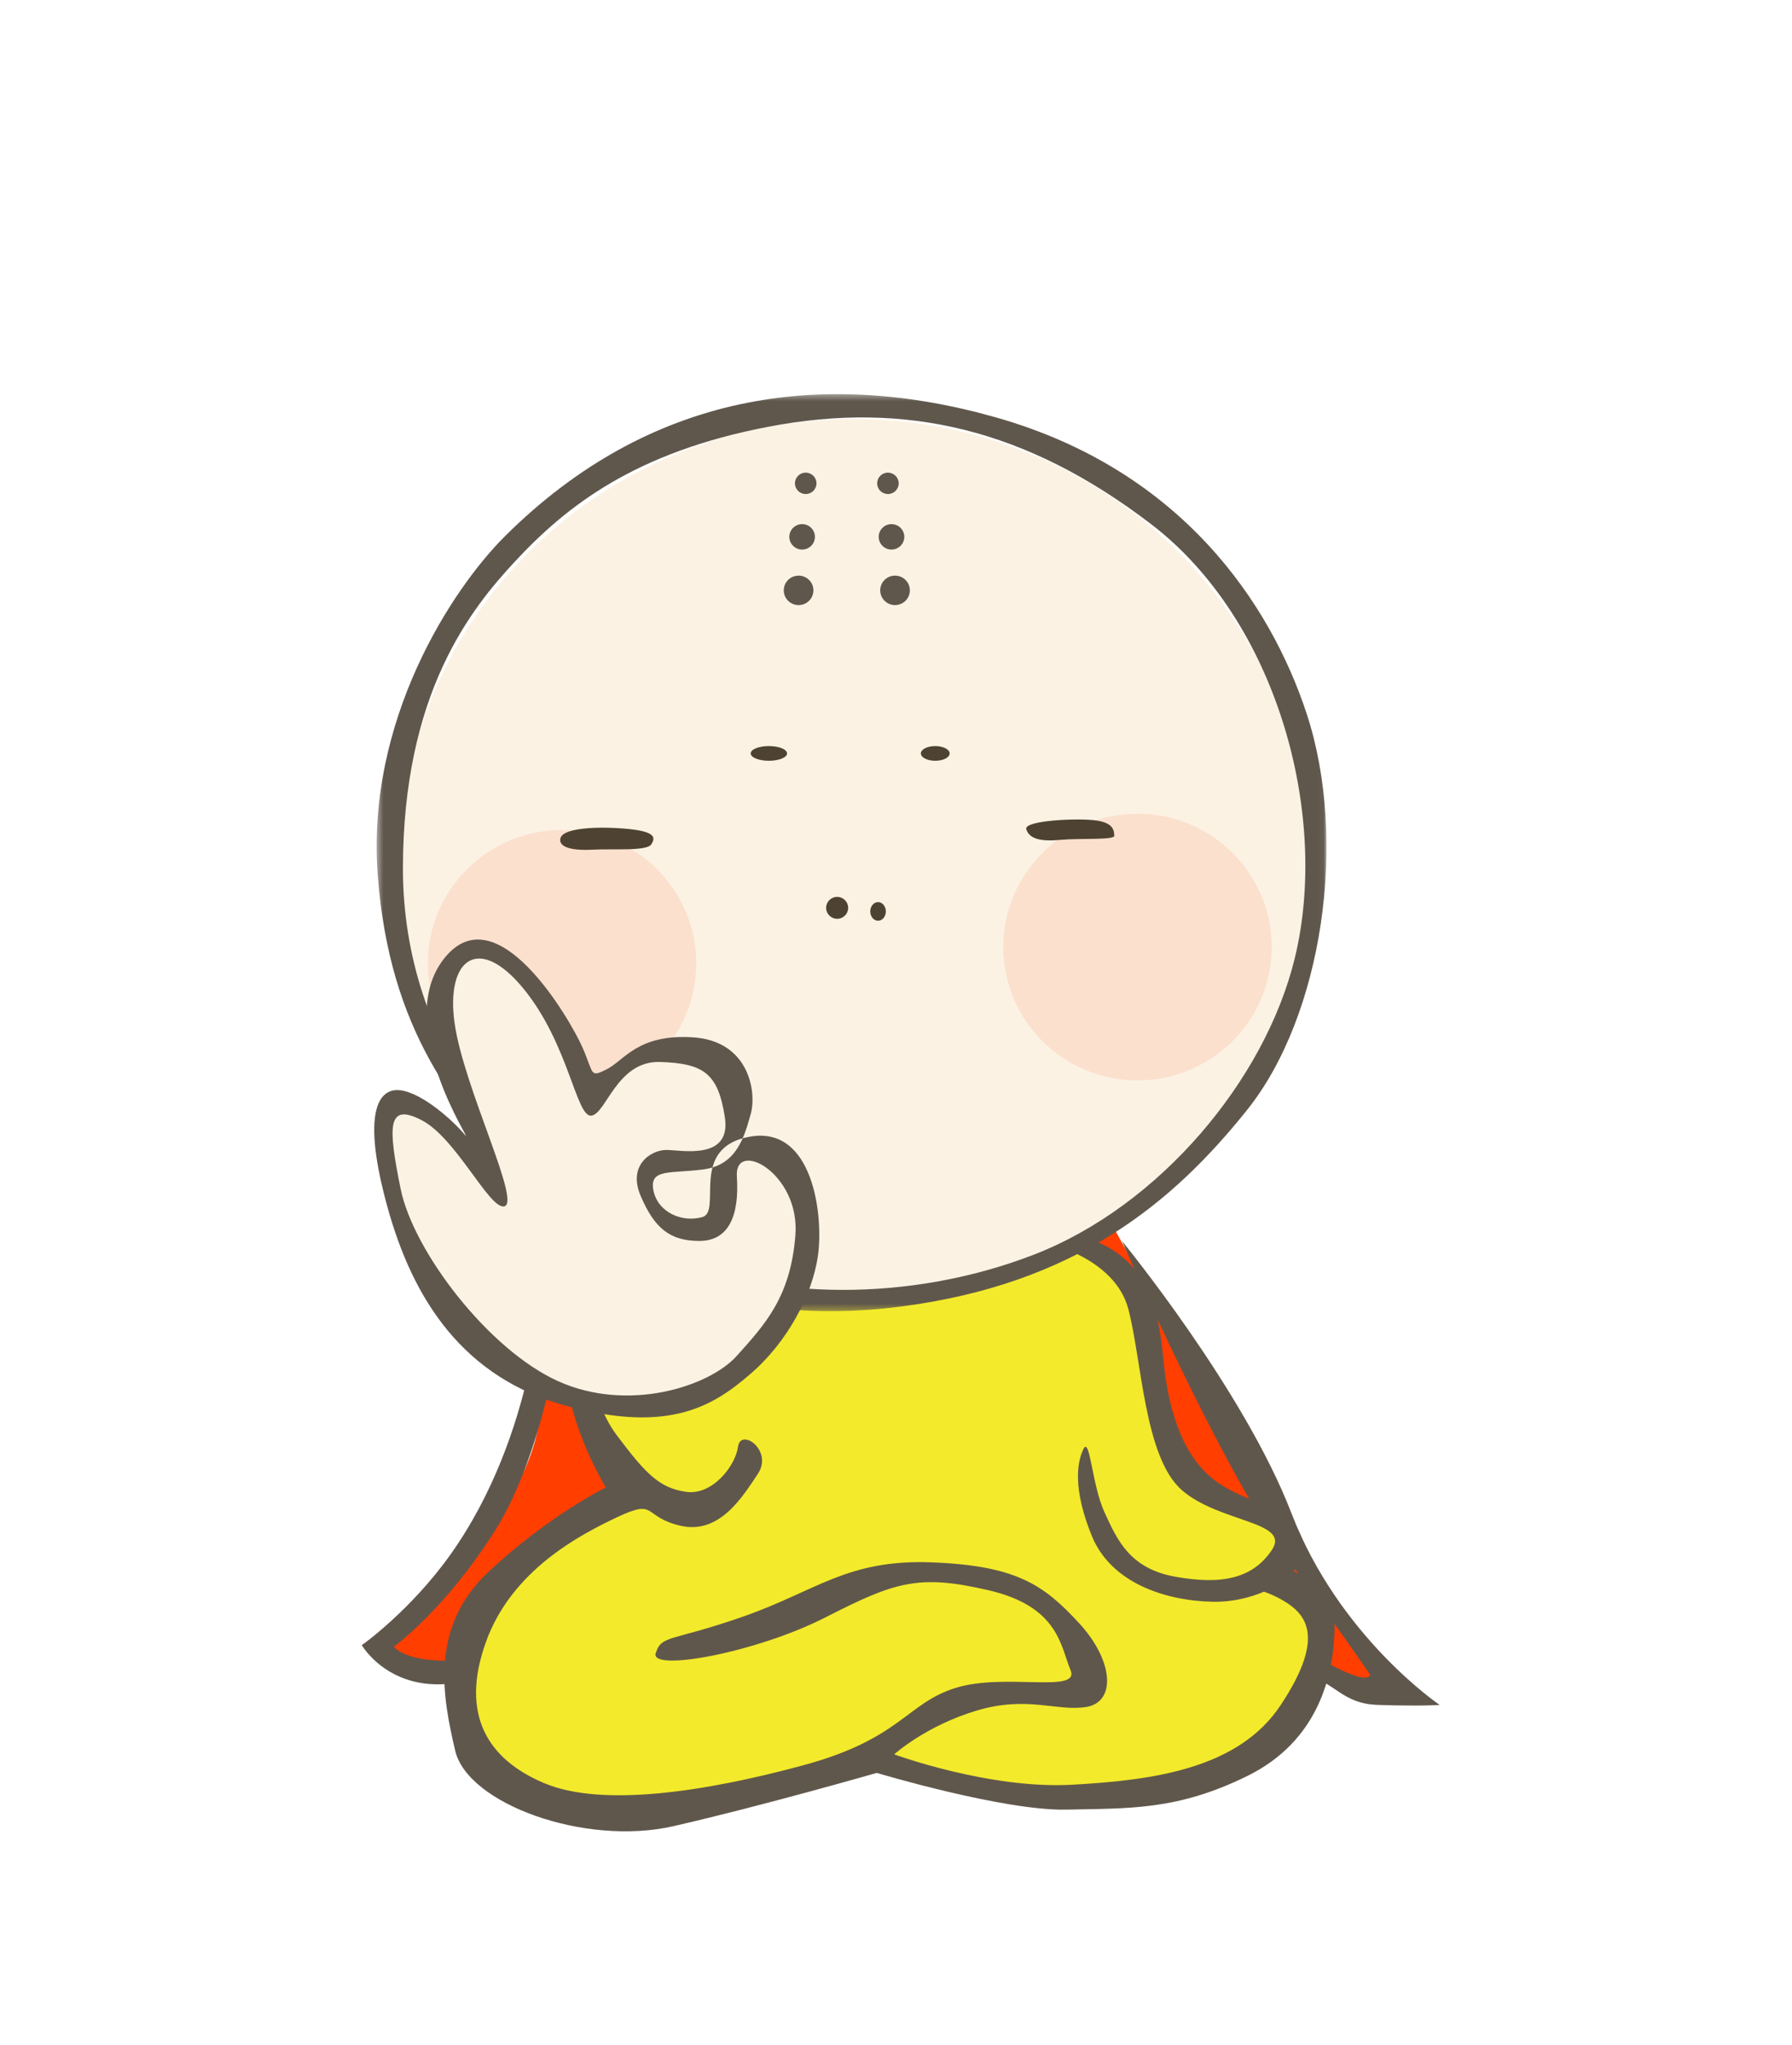 <?xml version="1.0" encoding="UTF-8" standalone="no"?>
<svg width="284px" height="324px" viewBox="0 0 284 324" version="1.1" xmlns="http://www.w3.org/2000/svg" xmlns:xlink="http://www.w3.org/1999/xlink">
    <!-- Generator: Sketch 41 (35326) - http://www.bohemiancoding.com/sketch -->
    <title>Group 52</title>
    <desc>Created with Sketch.</desc>
    <defs>
        <polygon id="path-1" points="150.963 1.365 0.428 1.365 0.428 146.647 150.963 146.647 150.963 1.365"></polygon>
    </defs>
    <g id="LANDING" stroke="none" stroke-width="1" fill="none" fill-rule="evenodd">
        <g id="Group-52">
            <rect id="Rectangle-4" fill="#FFFFFF" x="0" y="0" width="284" height="324"></rect>
            <g id="Page-1" transform="translate(55.722, 60.2)">
                <g id="Group-38" transform="translate(0, 0.88)">
                    <g id="Group-51" transform="translate(0, 126.164)">
                        <path d="M117.245,0.829 C117.245,0.829 140.44,43.087 147.657,55.622 C154.876,68.155 166.231,81.005 166.231,81.005 C166.231,81.005 151.587,75.312 140.822,76.578 C130.058,77.843 131.672,78.905 131.672,78.905 L42.218,78.685 C42.218,78.685 24.544,79.783 16.798,79.345 C9.05,78.907 1.62,73.403 1.62,73.403 C1.62,73.403 25.428,57.688 29.381,39.811 C33.333,21.931 34.816,14.303 34.816,14.303 L117.245,0.829 Z" id="Fill-1" fill="#FF3E00"></path>
                        <path d="M122.091,9.367 C122.091,9.367 141.42,32.915 148.951,52.499 C156.485,72.083 172.436,82.866 172.436,82.866 C172.436,82.866 169.777,83.087 162.687,82.866 C155.599,82.646 155.82,77.585 146.957,77.585 C138.096,77.585 129.955,82.963 129.955,82.963 L131.671,78.905 C131.671,78.905 136.989,73.183 144.298,73.403 C151.61,73.623 154.886,76.925 159.207,78.292 C161.328,78.964 161.423,78.072 161.423,78.072 C161.423,78.072 155.081,68.82 148.508,59.981 C137.875,45.679 122.091,9.367 122.091,9.367" id="Fill-4" fill="#60574C"></path>
                        <path d="M30.124,15.81 C30.124,15.81 29.38,39.809 15.624,59.101 C9.307,67.958 1.62,73.404 1.62,73.404 C1.62,73.404 6.051,81.106 16.798,79.346 C27.542,77.585 43.715,82.963 43.715,82.963 L42.218,78.685 C42.218,78.685 28.207,74.724 22.667,75.384 C17.13,76.044 13.142,76.044 10.261,75.384 C7.381,74.724 6.716,73.624 6.716,73.624 C6.716,73.624 14.693,67.904 22.667,55.36 C30.644,42.818 33.332,21.931 33.332,21.931 L30.124,15.81 Z" id="Fill-7" fill="#60574C"></path>
                    </g>
                    <path d="M110.349,133.907 C110.349,133.907 122.633,137.825 125.007,144.984 C127.379,152.146 127.743,167.104 132.102,172.424 C136.463,177.741 142.227,176.452 147.192,180.582 C152.155,184.714 144.282,188.675 144.282,188.675 C144.282,188.675 154.529,191.873 153.902,199.021 C153.274,206.169 150.425,213.847 141.169,218.459 C131.912,223.074 117.322,226.058 103.593,223.206 C89.865,220.354 83.333,218.124 83.333,218.124 C83.333,218.124 57.325,225.836 43.227,225.486 C29.13,225.135 18.77,219.793 17.977,207.752 C17.181,195.713 23.93,187.752 30.607,183.189 C37.286,178.626 45.488,175.327 45.488,175.327 C45.488,175.327 33.982,163.239 36.239,153.771 C38.493,144.306 56.23,134.54 56.23,134.54 L110.349,133.907 Z" id="Fill-10" fill="#F3EA2B"></path>
                    <path d="M110.002,135.809 C110.002,135.809 120.943,138.12 123.1,146.316 C125.256,154.51 125.636,169.853 131.605,175.022 C137.577,180.189 148.915,179.931 145.836,184.499 C142.759,189.066 137.807,190.016 130.545,188.72 C123.28,187.422 121.313,182.837 119.31,178.485 C117.309,174.133 117.015,166.347 115.973,168.514 C114.933,170.681 114.311,174.89 117.311,182.253 C120.312,189.616 128.781,192.522 136.453,192.684 C144.122,192.848 152.284,188.065 150.654,182.812 C149.026,177.56 142.096,177.265 137.095,173.672 C132.096,170.077 129.496,163.25 128.655,154.29 C127.814,145.33 125.871,137.32 114.738,134.547 C103.605,131.771 110.002,135.809 110.002,135.809" id="Fill-12" fill="#60574C"></path>
                    <g id="Group-16" transform="translate(13.225, 149.829)" fill="#60574C">
                        <path d="M133.746,36.975 C133.746,36.975 142.688,39.719 142.559,47.105 C142.43,54.491 139.995,64.883 128.808,70.419 C117.618,75.954 109.981,75.559 100.087,75.788 C90.195,76.019 69.998,69.972 69.998,69.972 C69.998,69.972 51.812,75.204 37.765,78.413 C23.717,81.62 5.157,74.856 3.192,66.448 C1.227,58.043 -0.984,46.972 8.503,38.084 C17.993,29.198 27.068,24.743 27.068,24.743 C27.068,24.743 23.403,18.834 21.558,11.565 C19.716,4.296 20.414,0.384 20.414,0.384 L24.219,0.939 C24.219,0.939 24.154,10.272 28.775,16.438 C33.394,22.603 35.574,24.832 39.761,25.441 C43.949,26.052 47.607,21.329 48.019,18.286 C48.43,15.241 53.621,18.864 51.173,22.567 C48.724,26.27 45.068,32.2 38.966,30.826 C32.865,29.452 35.228,26.47 29.029,29.38 C22.827,32.29 12.139,37.898 8.058,49.245 C3.979,60.592 8.187,67.785 17.36,71.618 C26.532,75.451 42.906,72.952 58.378,68.757 C73.85,64.562 74.68,58.95 82.494,56.507 C90.31,54.062 102.309,57.482 100.708,53.666 C99.108,49.851 98.83,43.601 87.667,41.019 C76.507,38.439 72.819,39.755 61.835,45.349 C50.854,50.942 34.05,53.987 34.97,51.017 C35.891,48.046 37.385,49.218 48.932,45.169 C60.479,41.118 65.308,36.106 78.7,36.615 C92.09,37.125 96.453,40.15 102.049,46.22 C107.645,52.29 107.892,58.773 103.211,59.525 C98.531,60.275 93.901,57.691 85.831,60.098 C77.762,62.505 72.765,67.032 72.765,67.032 C72.765,67.032 87.819,72.568 100.91,71.847 C114.003,71.128 127.347,69.278 134.013,59.236 C140.678,49.191 138.449,45.362 135.204,43.168 C131.962,40.974 128.503,40.518 128.503,40.518 L133.746,36.975 Z" id="Fill-14"></path>
                    </g>
                    <path d="M151.35,74.877 C151.35,113.304 119.207,144.455 79.559,144.455 C39.908,144.455 7.766,113.304 7.766,74.877 C7.766,36.449 39.908,5.298 79.559,5.298 C119.207,5.298 151.35,36.449 151.35,74.877" id="Fill-17" fill="#FBF2E4"></path>
                    <g id="Group-21" transform="translate(3.541, 0)">
                        <mask id="mask-2" fill="white">
                            <use xlink:href="#path-1"></use>
                        </mask>
                        <g id="Clip-20"></g>
                        <path d="M22.323,27.907 C15.477,35.273 4.595,48.659 4.595,76.543 C4.595,104.429 22.323,127.38 46.955,138.069 C62.463,144.797 84.819,145.356 104.632,137.676 C124.445,129.996 141.201,110.088 145.922,90.78 C151.529,67.841 143.003,37.137 123.208,21.992 C103.414,6.85 84.261,2.388 62.589,6.515 C41.356,10.56 30.526,19.082 22.323,27.907 M98.6,5.056 C128.008,13.403 142.088,34.586 147.808,51.953 C154.433,72.063 150.306,99.839 138.409,114.728 C126.514,129.614 111.049,142.376 83.449,145.92 C55.849,149.465 35.625,139.54 24.205,127.016 C12.784,114.49 2.47,102.168 0.602,77.592 C-1.265,53.016 12.357,32.223 20.804,23.831 C43.647,1.146 70.973,-2.786 98.6,5.056" id="Fill-19" fill="#60574C" mask="url(#mask-2)"></path>
                    </g>
                    <path d="M145.818,88.963 C145.818,100.629 136.294,110.088 124.549,110.088 C112.803,110.088 103.28,100.629 103.28,88.963 C103.28,77.297 112.803,67.838 124.549,67.838 C136.294,67.838 145.818,77.297 145.818,88.963" id="Fill-22" fill-opacity="0.1" fill="#FF3E00"></path>
                    <path d="M54.625,91.548 C54.625,103.216 45.102,112.672 33.356,112.672 C21.608,112.672 12.087,103.216 12.087,91.548 C12.087,79.882 21.608,70.423 33.356,70.423 C45.102,70.423 54.625,79.882 54.625,91.548" id="Fill-24" fill-opacity="0.1" fill="#FF3E00"></path>
                    <path d="M78.697,82.748 C78.697,83.707 77.915,84.482 76.952,84.482 C75.987,84.482 75.204,83.707 75.204,82.748 C75.204,81.789 75.987,81.015 76.952,81.015 C77.915,81.015 78.697,81.789 78.697,82.748" id="Fill-26" fill="#4E4332"></path>
                    <path d="M84.669,83.316 C84.669,84.131 84.117,84.791 83.434,84.791 C82.754,84.791 82.2,84.131 82.2,83.316 C82.2,82.501 82.754,81.84 83.434,81.84 C84.117,81.84 84.669,82.501 84.669,83.316" id="Fill-28" fill="#4E4332"></path>
                    <path d="M33.072,71.821 C32.866,73.119 34.815,73.71 38.171,73.535 C41.524,73.359 46.756,73.806 47.493,72.692 C48.232,71.581 47.963,70.763 44.542,70.33 C41.121,69.897 33.407,69.706 33.072,71.821" id="Fill-30" fill="#4E4332"></path>
                    <path d="M106.924,70.277 C107.413,71.946 109.472,72.249 112.425,71.972 C115.376,71.699 120.942,72.042 120.877,71.319 C120.809,70.598 120.877,69.314 117.992,68.903 C115.107,68.49 106.522,68.903 106.924,70.277" id="Fill-32" fill="#4E4332"></path>
                    <path d="M69.012,58.284 C69.012,58.927 67.721,59.45 66.129,59.45 C64.537,59.45 63.249,58.927 63.249,58.284 C63.249,57.642 64.537,57.119 66.129,57.119 C67.721,57.119 69.012,57.642 69.012,58.284" id="Fill-34" fill="#4E4332"></path>
                    <path d="M94.78,58.284 C94.78,58.927 93.758,59.45 92.499,59.45 C91.239,59.45 90.217,58.927 90.217,58.284 C90.217,57.642 91.239,57.119 92.499,57.119 C93.758,57.119 94.78,57.642 94.78,58.284" id="Fill-36" fill="#4E4332"></path>
                </g>
                <g id="Group-74" transform="translate(68.384, 14.354)" fill="#60574C">
                    <path d="M5.291,2.021 C5.291,2.958 4.527,3.717 3.584,3.717 C2.641,3.717 1.877,2.958 1.877,2.021 C1.877,1.085 2.641,0.326 3.584,0.326 C4.527,0.326 5.291,1.085 5.291,2.021" id="Fill-62"></path>
                    <path d="M5.045,10.499 C5.045,11.61 4.136,12.513 3.017,12.513 C1.896,12.513 0.989,11.61 0.989,10.499 C0.989,9.387 1.896,8.484 3.017,8.484 C4.136,8.484 5.045,9.387 5.045,10.499" id="Fill-64"></path>
                    <path d="M4.806,18.976 C4.806,20.265 3.755,21.309 2.457,21.309 C1.159,21.309 0.108,20.265 0.108,18.976 C0.108,17.687 1.159,16.642 2.457,16.642 C3.755,16.642 4.806,17.687 4.806,18.976" id="Fill-66"></path>
                    <path d="M14.907,2.021 C14.907,2.958 15.671,3.717 16.614,3.717 C17.557,3.717 18.321,2.958 18.321,2.021 C18.321,1.085 17.557,0.326 16.614,0.326 C15.671,0.326 14.907,1.085 14.907,2.021" id="Fill-68"></path>
                    <path d="M15.152,10.499 C15.152,11.61 16.061,12.513 17.18,12.513 C18.302,12.513 19.209,11.61 19.209,10.499 C19.209,9.387 18.302,8.484 17.18,8.484 C16.061,8.484 15.152,9.387 15.152,10.499" id="Fill-70"></path>
                    <path d="M15.392,18.976 C15.392,20.265 16.443,21.309 17.741,21.309 C19.039,21.309 20.09,20.265 20.09,18.976 C20.09,17.687 19.039,16.642 17.741,16.642 C16.443,16.642 15.392,17.687 15.392,18.976" id="Fill-72"></path>
                </g>
                <path d="M61.334,117.005 C61.334,117.005 61.465,122.125 56.973,123.306 C52.478,124.487 48.25,122.913 47.323,125.801 C46.398,128.689 47.456,131.184 49.968,133.414 C52.478,135.646 58.293,135.12 58.822,131.707 C59.351,128.296 58.031,124.62 61.334,122.913 C64.637,121.206 69.001,124.357 71.246,129.082 C73.494,133.809 71.644,141.161 68.736,147.2 C65.829,153.238 59.485,159.67 50.099,162.034 C40.714,164.397 27.1,158.488 21.681,153.631 C16.261,148.774 9.845,136.697 7.767,129.607 C5.689,122.518 4.294,117.005 7.767,115.168 C11.24,113.329 20.756,124.487 20.756,124.487 C20.756,124.487 9.388,94.95 18.244,90.356 C27.1,85.761 38.335,113.591 38.335,113.591 C38.335,113.591 42.83,107.683 49.174,106.634 C55.519,105.584 61.465,108.341 61.334,117.005" id="Fill-58" fill="#FBF2E4"></path>
                <path d="M7.767,112.535 C4.206,112.064 1.572,116.079 5.653,130.927 C9.734,145.773 17.751,158.144 34.168,162.57 C50.585,166.998 57.486,162.397 63.247,157.434 C69.01,152.471 73.003,145.043 73.903,138.766 C74.805,132.488 73.188,118.208 63.247,119.86 C53.305,121.515 58.822,131.708 55.582,132.622 C52.342,133.536 48.507,131.861 47.829,128.369 C47.153,124.875 50.585,125.769 55.819,125.059 C61.056,124.352 62.245,119.86 63.247,116.317 C64.25,112.771 62.957,104.736 54.155,104.148 C45.351,103.557 43.21,107.808 40.445,109.2 C37.677,110.59 38.45,109.935 36.549,105.652 C34.645,101.368 22.985,81.105 14.658,91.66 C6.331,102.216 19.589,121.554 17.988,119.625 C16.193,117.46 11.328,113.007 7.767,112.535 M24.177,130.927 C26.965,130.422 17.751,112.064 16.324,101.902 C14.895,91.741 20.127,87.716 27.27,96.465 C34.41,105.214 35.597,116.788 37.976,116.553 C40.354,116.317 42.02,107.808 48.921,108.046 C55.819,108.282 58.076,109.854 59.152,116.788 C60.226,123.723 52.251,121.987 49.873,121.987 C47.492,121.987 43.687,124.352 45.828,129.312 C47.969,134.275 50.348,136.402 55.107,136.402 C59.864,136.402 61.46,132.247 61.056,126.206 C60.649,120.166 71.081,125.607 70.335,135.458 C69.586,145.308 65.465,149.676 61.056,154.598 C56.645,159.523 43.752,163.601 32.717,158.615 C21.681,153.632 9.774,138.036 7.767,128.131 C5.759,118.228 5.612,114.444 11.09,117.262 C16.569,120.078 21.796,131.356 24.177,130.927" id="Fill-60" fill="#60574C"></path>
            </g>
        </g>
    </g>
</svg>